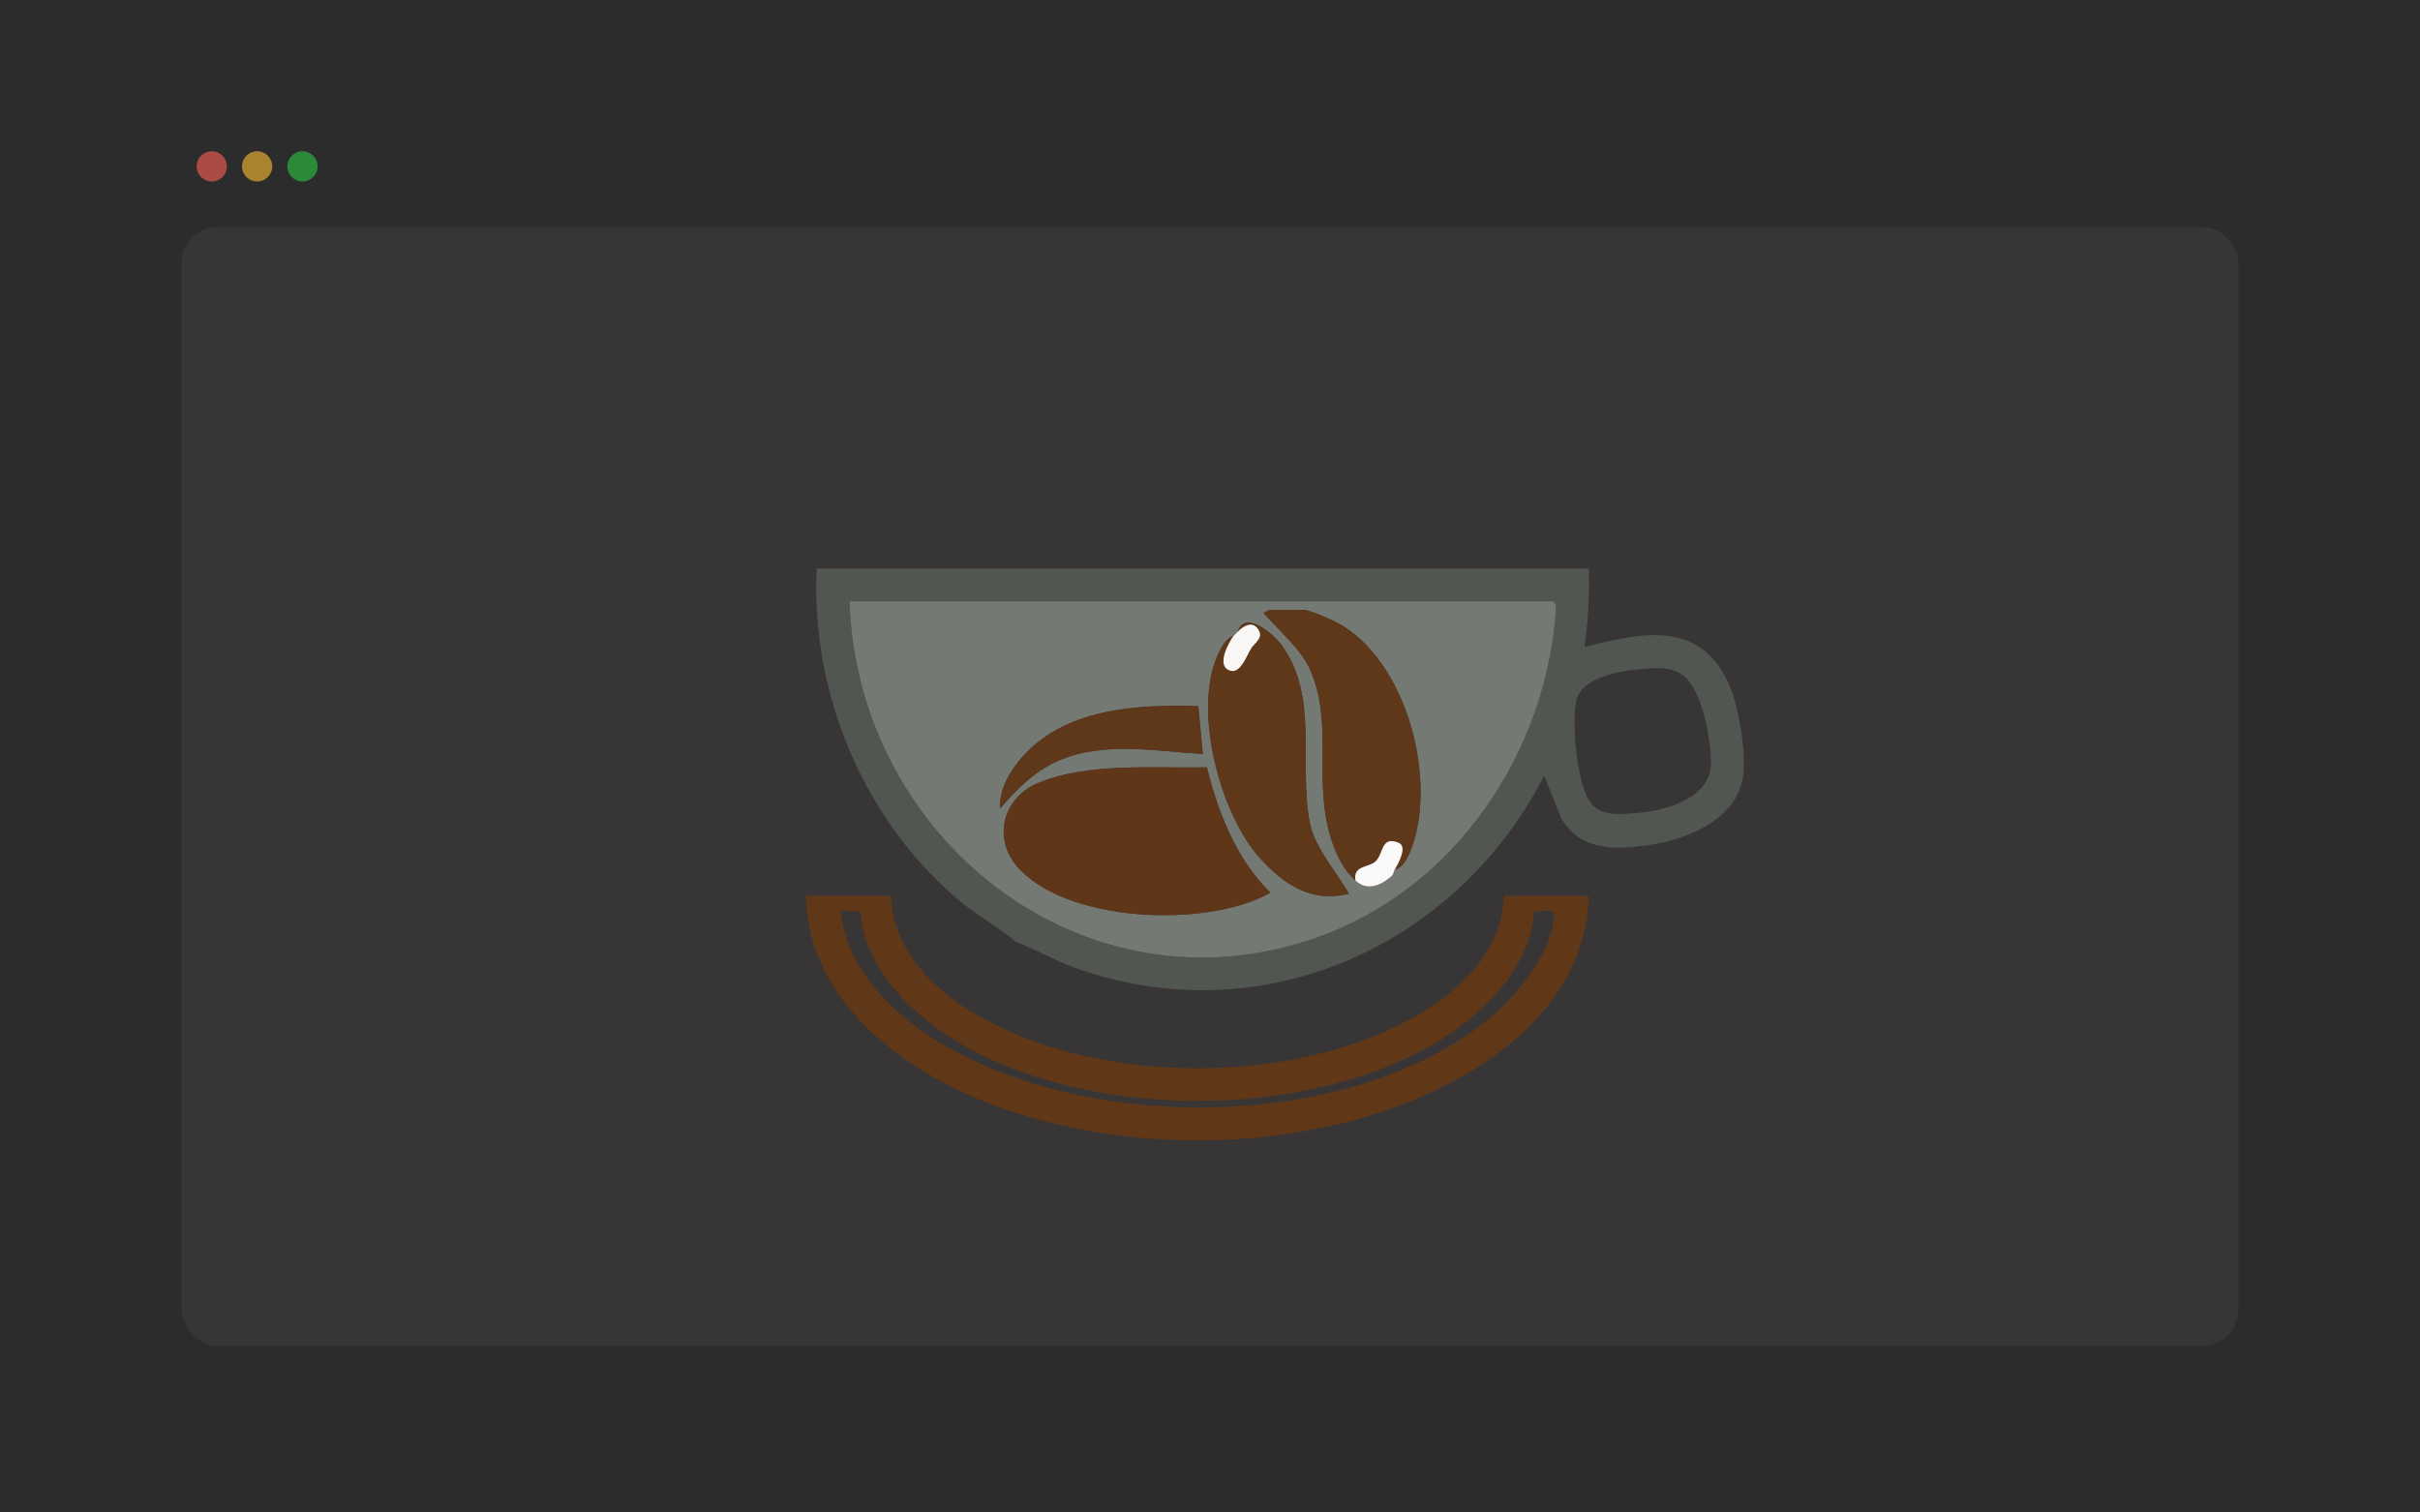 <?xml version="1.0" encoding="UTF-8"?>
<svg id="Calque_1" data-name="Calque 1" xmlns="http://www.w3.org/2000/svg" viewBox="0 0 1600 1000">
  <rect x="0" y="0" width="1600" height="1000" fill="#333333" stroke="none"/>
  <defs>
    <style>
      .cls-1 {
        fill: #747770;
      }

      .cls-2 {
        fill: #ff5f57;
      }

      .cls-3 {
        opacity: .6;
      }

      .cls-4 {
        fill: #603818;
      }

      .cls-5 {
        fill: #5f3819;
      }

      .cls-6 {
        fill: #28c840;
      }

      .cls-7 {
        fill: #747973;
      }

      .cls-8 {
        fill: #f9f7f6;
      }

      .cls-9 {
        fill: #fbf9f9;
      }

      .cls-10 {
        fill: #232323;
        opacity: .39;
      }

      .cls-11 {
        fill: #febc2e;
      }

      .cls-12 {
        fill: #525651;
      }

      .cls-13 {
        fill: #3f3d3d;
        opacity: .89;
      }

      .cls-14 {
        fill: #5f3718;
      }
    </style>
  </defs>
  <rect class="cls-10" width="1600" height="1000"/>
  <g class="cls-3">
    <circle class="cls-2" cx="140" cy="110" r="10"/>
    <circle class="cls-11" cx="170" cy="110" r="10"/>
    <circle class="cls-6" cx="200" cy="110" r="10"/>
    <rect class="cls-13" x="120" y="150" width="1360" height="740" rx="24" ry="24"/>
  </g>
  <g>
    <path class="cls-12" d="M671.22,622.6c-.72-2.04-29.05-20.68-33.84-24.57-65.02-52.78-101.62-138.37-97.37-222.15h510.45c.55,17.42-.43,34.71-2.88,51.93,39.86-10.37,78.89-17.96,96.86,27.88,5.53,14.11,10.18,42.75,8.02,57.6-4.27,29.32-38.23,42.21-63.96,45.65-21.95,2.93-42.97,3.42-55.94-17.27l-11.64-28.72c-58.28,113.35-187.31,170.9-310.06,126.98-13.68-4.9-26.11-12.35-39.63-17.34h-.01ZM561.63,397.53c4.94,156.92,155.26,276.71,309.32,222.21,91.54-32.38,152.14-122.69,157.91-218.62.16-1.21-1.49-3.59-2.21-3.59h-465.03.01ZM1081.88,442.69c-12.71,1.2-36.7,5.82-39.76,20.82-3.01,14.77.44,52.97,8.55,65.8,6.94,10.98,20.11,9.15,32.19,8.15,19.36-1.61,48.86-10.03,48.38-33.81-.32-15.48-5.03-42-15.3-54.06-8.45-9.92-21.91-8.04-34.06-6.9h0Z"/>
    <path class="cls-4" d="M589.03,592.3c1.82,44.72,41.88,73.74,79.36,90.13,78.44,34.3,191.6,32.19,266.74-10.02,29.83-16.75,58.2-43.62,59.09-80.11h56.24c-2.32,79.57-80.11,126.59-148.53,146.44-77.64,22.52-168.61,20.26-244.43-7.91-60.01-22.29-123.2-68.46-124.7-138.53h56.24-.01ZM568.84,602.4h-12.99c3.65,37.5,33.13,66.83,63.57,85.73,98.86,61.39,271.67,60.26,363.93-13.62,18.13-14.52,43.99-45.51,44.07-69.93.01-4.5-9.81-1.22-13.03-2.18-2.42,36.25-31.53,65.93-60.67,84.3-88.32,55.68-241.39,55.06-328.53-2.9-27.28-18.14-54.24-47.18-56.35-81.4h0Z"/>
    <path class="cls-7" d="M561.63,397.53h465.03c.72,0,2.37,2.38,2.21,3.59-5.77,95.93-66.37,186.24-157.91,218.62-154.07,54.5-304.38-65.29-309.32-222.21h0ZM922.12,574.99c6.49-1.48,10.38-11.64,12.22-17.35,14.92-46.27-5.23-120.88-49.28-145.4-4.05-2.25-19.11-8.94-22.79-8.94h-23.07c-.21,0-3.79,1.74-3.6,2.16,9.82,11.31,24.52,23.61,30.55,37.24,14.83,33.53,3.47,68.52,11.71,103.7,3.07,13.11,8.25,26.71,18.29,35.8,7.39,6.69,15.56,3.95,23.04-2.22,2.76-2.27,1.91-3.28,2.91-5h.02ZM818.3,417.73c-.7.73-2.7,2.62-2.88,2.89-5.67,1.03-10.46,12.31-12.23,17.34-12.93,36.86,4.1,101.25,30.23,129.84,15.61,17.08,33.96,29.4,58.42,23.05-7.76-13.53-22.36-30.34-25.62-45.76-8.14-38.44,6.49-84.77-19.33-119.17-5.33-7.1-24.17-22.96-28.59-8.18h0ZM587.56,439.36c2.72-7.63-2.02-27.39-11.52-17.32,9.74-1.71,7.75,8.81,8.69,15.15.29,1.97.55,4.34,2.83,2.17ZM617.85,439.36c1.92-5.61.21-21.1-7.81-20.24-2.93.32-7.4,5.02-12.35,2.94l2.95,2.23c-1.87,6.45-1.24,11.02-7.29,15.06h8.66l1.68-15.6c2.61-1.29,7.08-3.08,9.15-.27,2.08,4.39,1.53,9.28,2.18,13.71.29,1.97.55,4.34,2.83,2.17h0ZM635.17,437.93c2.06-.36,5.73-1.46,7.21-1.44,0,.96-.05,1.92,0,2.88h5.76c1.76-.8-3.86-2.86-5.76-2.88,0-4.41,2.51-8.24-.1-12.13-9.98-8.24-21.42,5.53-13.39,14.87,3.61,1.24,4.9-1.06,6.28-1.3h0ZM659.7,432.14c-1.61-5.79-3.23-11.99-10.53-9.83-3.17.94-7.02,7.64-1.05,6.94l4.32-5.06-2.84,13.72,5.73-8.65c.66,1.44,4.66,12.53,7.21,10.08l2.89-15.87-5.74,8.65v.02ZM671.21,422.07h-4.31v1.41h4.31v-1.41ZM683.99,422.26l-8.44-.19,4.33,2.89-4.34,8.64c5.07-.48,7.12.27,7.42,5.55l5.56.22c1.4-3.87-2.61-2.3-2.91-3.8-.77-3.92,1.07-9.19-1.61-13.3h-.01ZM711.23,422.52c-1.15-.66-7.13-1.7-6.84.96,12.55-.33,1.98,15.41,13.7,16.03,7.6.4,13.49-8.7,9.5-15.43-4.84-6.03-11.87,1.35-15.19.94-.77-.09-.71-2.24-1.17-2.5ZM747.65,422.06c-4.59.17-13.8-1.59-15.86,3.62-.95,2.41,1.83,2.94,2.86,2.13.43-.34-1.25-4.22,2.88-2.87,1.95,3.68-2.9,4.55-2.9,5.15,0,3.8,2.07,7.05-.71,12.13,7.7-2.65,1.46-11.54,10.82-11.53l-3.28-1.4c-2.71-.4-.93-5.73,2.57-5.84,1.15-.03-.23,4.5,3.59,2.92l.02-4.31h.01ZM764.94,423.5c-4.67-3.05-15.8-2.77-15.85,4.32,2.88-.43-.15-3.67,5.02-2.89s-2.17,4.81-2.18,5.16c-.1,3.49,2.14,7.2-.71,12.13,7.7-2.65,1.46-11.54,10.82-11.53.14-3.03-6.57.65-4.3-5.02,1.64-4.08,5.45-.67,5.75-.74l2.86,4.32,4.35-4.31c-.92,2.65-.8,6.88-1.72,9.13-1.22,2.99-5.12,1.11-4.03,5.28,4.25-.38,9.74,1.59,12.94-2.17l-7.17.73c-.34-5.79,3.64-5.36,7.2-7.93l-4.33-.72c1.49-11.86,4.54-2.25,8.03-1.49s.65-4.24,4.95-2.83c-.27,6.25-.47,10.76-5.76,14.41h12.97l-7.19-2.14c2.77-3.28,1.56-7.68,7.19-6.52l-4.33-1.43,1.47-5.76,5.74,2.88.02-4.32c-5.24.37-11.5-1.82-15.16,2.88l-2.75-3.01c-5.01-.62-9.17.77-13.82,1.57h-.01ZM702.93,423.51c-13.96,5.25-4.7,23.83,7.22,12.99-3.41.07-7.52,2.45-10.19-.96l2.97-12.03h0ZM665.46,439.36l10.06-3.61c-1.71-.83-2.5,1.79-4.94,2.08-2.45.29-5.97-3.95-5.12,1.54h0ZM792.27,466.86c-40.84-1.22-88.78,1.43-117.3,34.7-7.77,9.06-14.32,20.81-13.83,33.04,11.3-12.93,22.36-24.46,38.4-31.53,29.68-13.08,64.3-6.44,95.69-4.53l-2.96-31.67h0ZM797.97,507.33c-34.93.74-79.6-3.42-112.31,10.69-22.04,9.51-29.32,35.23-13.76,54.12,31.36,38.08,126.88,41.86,168,18-22.48-22.19-34.52-52.59-41.93-82.81h0Z"/>
    <path class="cls-14" d="M797.97,507.33c7.42,30.22,19.45,60.62,41.93,82.81-41.11,23.86-136.63,20.08-168-18-15.56-18.89-8.28-44.61,13.76-54.12,32.71-14.11,77.38-9.95,112.31-10.69h0Z"/>
    <path class="cls-5" d="M922.12,574.99c2.31-3.97,8.8-15.22,2.54-17.82-11.93-4.95-9.77,8-15.59,12.69-4.72,3.8-14.6,2.42-12.9,12.34-10.04-9.1-15.22-22.69-18.29-35.8-8.25-35.18,3.12-70.17-11.71-103.7-6.03-13.63-20.73-25.94-30.55-37.24-.19-.42,3.39-2.16,3.6-2.16h23.07c3.67,0,18.74,6.69,22.79,8.94,44.04,24.52,64.2,99.14,49.28,145.4-1.84,5.7-5.73,15.87-12.22,17.35h-.02Z"/>
    <path class="cls-5" d="M818.3,417.73c4.42-14.78,23.26,1.09,28.59,8.18,25.82,34.4,11.19,80.73,19.33,119.17,3.27,15.42,17.86,32.23,25.62,45.76-24.46,6.35-42.81-5.97-58.42-23.05-26.13-28.59-43.16-92.98-30.23-129.84,1.77-5.03,6.55-16.32,12.23-17.34-3.6,5.24-11.64,20.15-1.84,22.87,6.61,1.84,10.52-9.65,13.62-14.69,2.48-4.04,9.06-7.26,4.22-13.36-4.03-5.08-9.81-1.14-13.11,2.3h-.01Z"/>
    <path class="cls-5" d="M792.27,466.86l2.96,31.67c-31.39-1.91-66.01-8.55-95.69,4.53-16.04,7.07-27.11,18.6-38.4,31.53-.49-12.23,6.06-23.98,13.83-33.04,28.52-33.26,76.47-35.91,117.3-34.7h0Z"/>
    <path class="cls-9" d="M896.16,582.2c-1.7-9.92,8.18-8.54,12.9-12.34,5.82-4.69,3.66-17.65,15.59-12.69,6.26,2.6-.23,13.85-2.54,17.82-1,1.71-.15,2.72-2.91,5-7.48,6.16-15.66,8.91-23.04,2.22h0Z"/>
    <path class="cls-8" d="M815.41,420.61c.18-.27,2.18-2.15,2.88-2.89,3.3-3.44,9.08-7.38,13.11-2.3,4.84,6.1-1.74,9.32-4.22,13.36-3.1,5.05-7.01,16.53-13.62,14.69-9.8-2.72-1.76-17.62,1.84-22.87h0Z"/>
    <path class="cls-1" d="M717.72,425.32c.71-.74,3.74-1.99,4.58-1.77,5,4.47,2.08,11.11-2.82,14.36-4.79,1.06-4.33-9.92-1.76-12.59Z"/>
    <path class="cls-1" d="M635.17,437.93c-.47.22-3.77.18-4.2-.12-3.17-6.48-1.07-12.81,6.33-14.31,4.98,2.38.42,13.25-2.13,14.43Z"/>
  </g>
  <rect class="cls-7" x="576.05" y="414.97" width="222.71" height="28.71"/>
</svg>